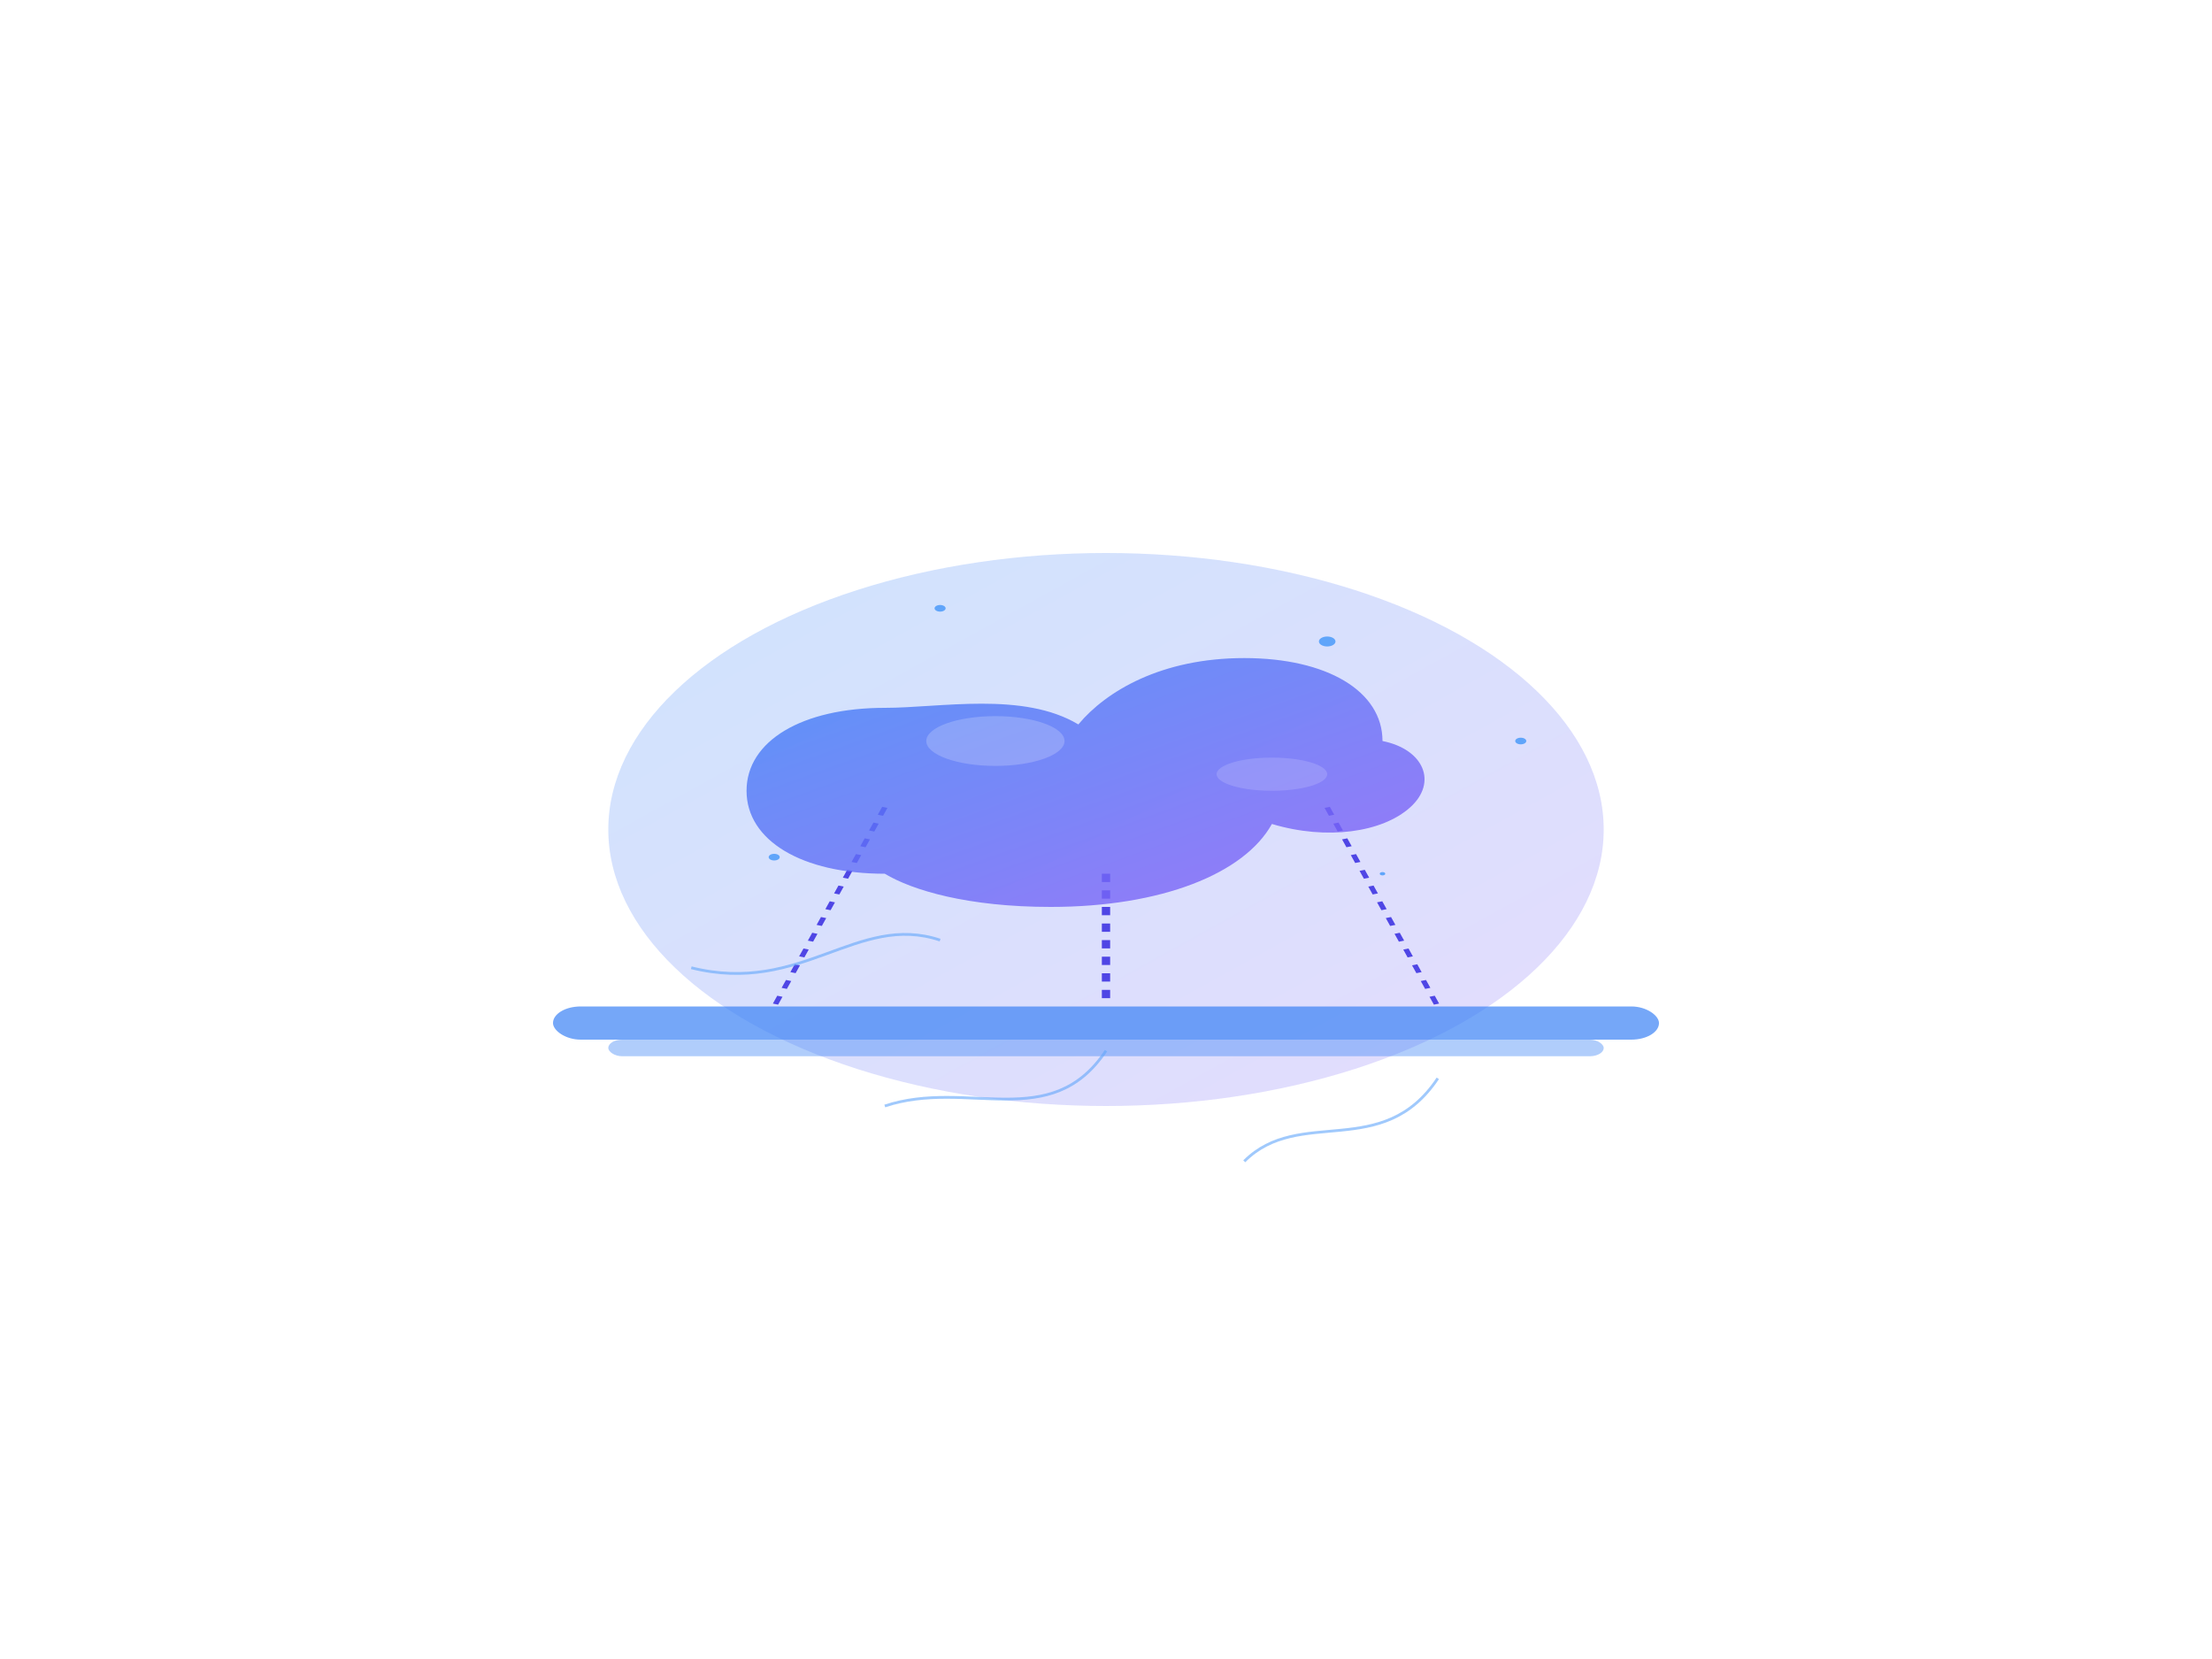 <?xml version="1.0" encoding="UTF-8"?>
<svg width="800px" height="600px" viewBox="0 0 800 600" xmlns="http://www.w3.org/2000/svg">
  <!-- 渐变定义 -->
  <defs>
    <linearGradient id="cloudGradient" x1="0%" y1="0%" x2="100%" y2="100%">
      <stop offset="0%" stop-color="#3B82F6" stop-opacity="0.8"/>
      <stop offset="100%" stop-color="#8B5CF6" stop-opacity="0.8"/>
    </linearGradient>
    <linearGradient id="glowGradient" x1="0%" y1="0%" x2="100%" y2="100%">
      <stop offset="0%" stop-color="#60A5FA" stop-opacity="0.3"/>
      <stop offset="100%" stop-color="#A78BFA" stop-opacity="0.3"/>
    </linearGradient>
    <filter id="glow" x="-20%" y="-20%" width="140%" height="140%">
      <feGaussianBlur stdDeviation="15" result="blur"/>
      <feMerge>
        <feMergeNode in="blur"/>
        <feMergeNode in="SourceGraphic"/>
      </feMerge>
    </filter>
  </defs>
  
  <!-- 背景光晕 -->
  <ellipse cx="400" cy="300" rx="180" ry="100" fill="url(#glowGradient)" filter="url(#glow)"/>
  
  <!-- 3D云朵主体 -->
  <g transform="translate(400, 280) scale(1, 0.6) rotate(0)">
    <!-- 底部平台 -->
    <rect x="-200" y="140" width="400" height="20" rx="10" fill="#3B82F6" opacity="0.7"/>
    <rect x="-180" y="160" width="360" height="10" rx="5" fill="#3B82F6" opacity="0.4"/>
    
    <!-- 连接线 -->
    <line x1="0" y1="60" x2="0" y2="140" stroke="#4F46E5" stroke-width="3" stroke-dasharray="5,5"/>
    <line x1="-80" y1="20" x2="-120" y2="140" stroke="#4F46E5" stroke-width="2" stroke-dasharray="5,5"/>
    <line x1="80" y1="20" x2="120" y2="140" stroke="#4F46E5" stroke-width="2" stroke-dasharray="5,5"/>
    
    <!-- 云朵 -->
    <g filter="url(#glow)">
      <path d="M-80,-40 C-110,-40 -130,-20 -130,10 C-130,40 -110,60 -80,60
              C-70,70 -50,80 -20,80 C20,80 50,60 60,30
              C80,40 100,35 110,20 C120,5 115,-15 100,-20
              C100,-50 80,-70 50,-70 C20,-70 0,-50 -10,-30
              C-30,-50 -60,-40 -80,-40 Z" 
              fill="url(#cloudGradient)"/>
    </g>
    
    <!-- 高光效果 -->
    <ellipse cx="-40" cy="-20" rx="25" ry="15" fill="white" opacity="0.2"/>
    <ellipse cx="60" cy="0" rx="20" ry="10" fill="white" opacity="0.15"/>
    
    <!-- 小点装饰 -->
    <circle cx="-60" cy="-100" r="2" fill="#60A5FA"/>
    <circle cx="80" cy="-80" r="3" fill="#60A5FA"/>
    <circle cx="150" cy="-20" r="2" fill="#60A5FA"/>
    <circle cx="-120" cy="50" r="2" fill="#60A5FA"/>
    <circle cx="100" cy="60" r="1" fill="#60A5FA"/>
  </g>
  
  <!-- 装饰元素：数据流线 -->
  <g opacity="0.6">
    <path d="M320,400 C350,390 380,410 400,380" stroke="#60A5FA" stroke-width="1" fill="none"/>
    <path d="M450,420 C470,400 500,420 520,390" stroke="#60A5FA" stroke-width="1" fill="none"/>
    <path d="M250,350 C290,360 310,330 340,340" stroke="#60A5FA" stroke-width="1" fill="none"/>
  </g>
</svg> 